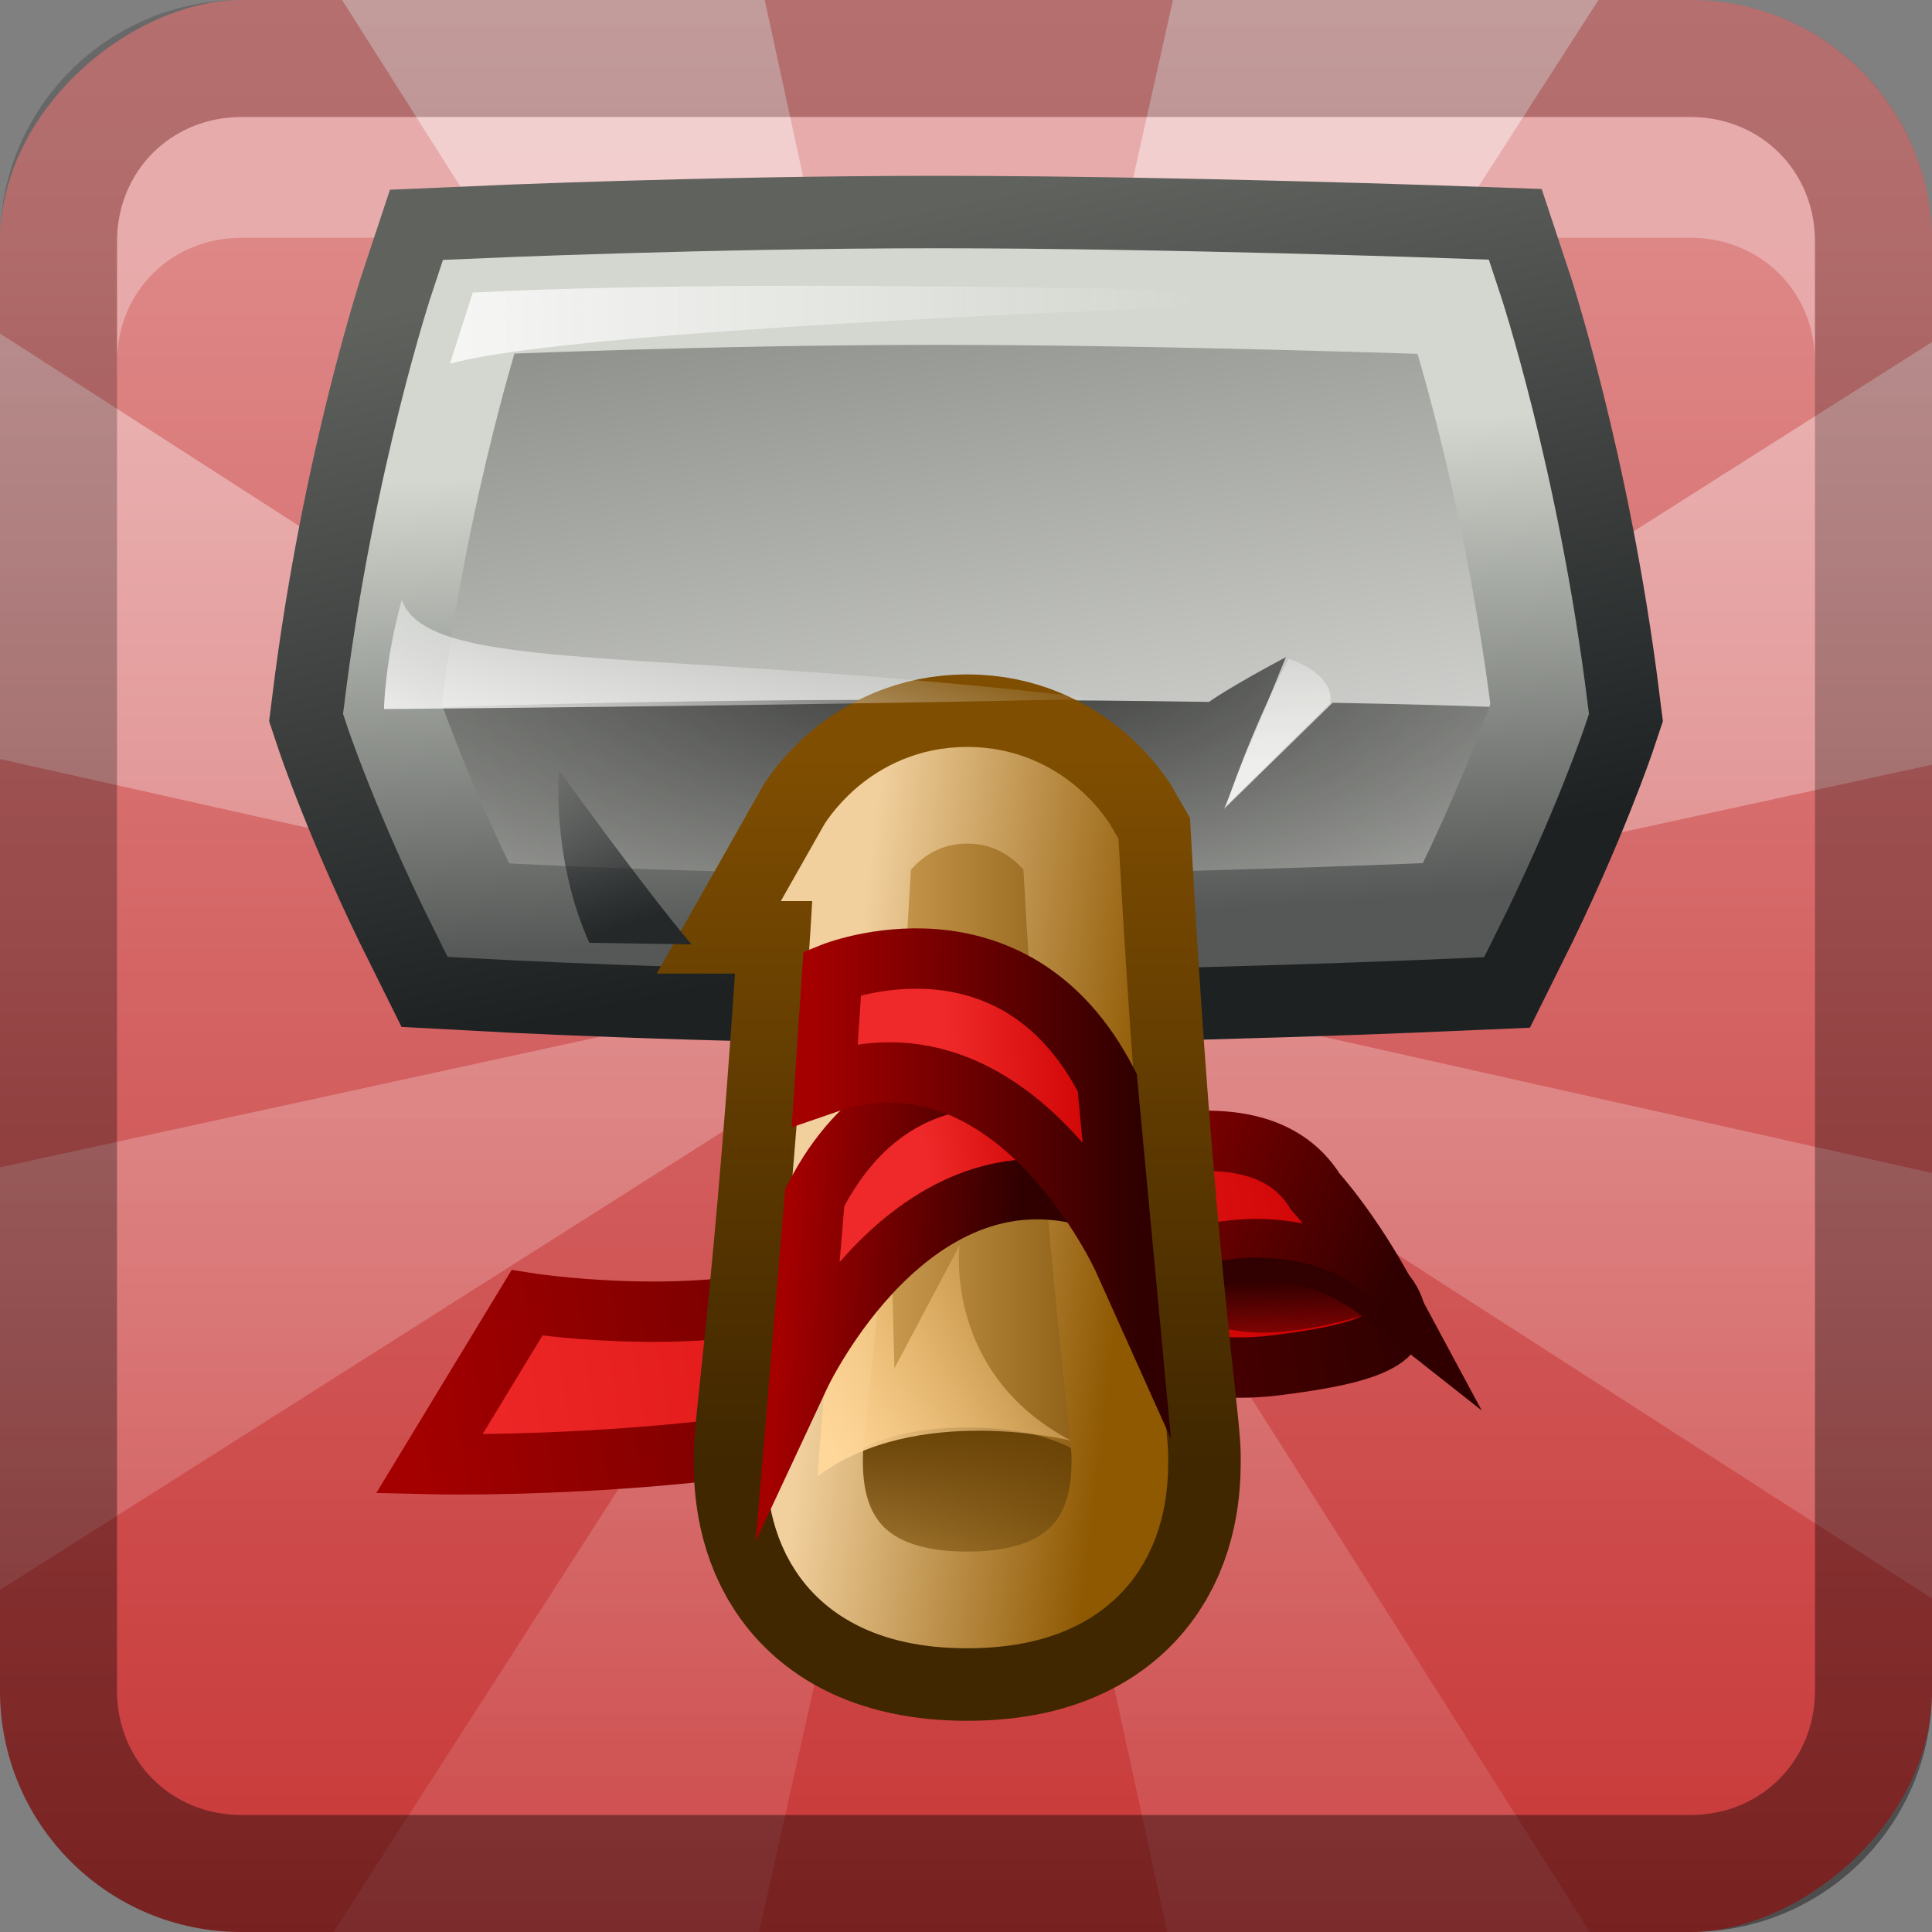 <?xml version="1.0" encoding="UTF-8" standalone="no"?>
<!-- Created with Inkscape (http://www.inkscape.org/) -->

<svg
   xmlns:dc="http://purl.org/dc/elements/1.1/"
   xmlns:cc="http://creativecommons.org/ns#"
   xmlns:rdf="http://www.w3.org/1999/02/22-rdf-syntax-ns#"
   xmlns:svg="http://www.w3.org/2000/svg"
   xmlns="http://www.w3.org/2000/svg"
   xmlns:xlink="http://www.w3.org/1999/xlink"
   xmlns:sodipodi="http://sodipodi.sourceforge.net/DTD/sodipodi-0.dtd"
   xmlns:inkscape="http://www.inkscape.org/namespaces/inkscape"
   width="16"
   height="16"
   id="svg2"
   sodipodi:version="0.32"
   inkscape:version="0.47 r22583"
   version="1.0"
   sodipodi:docname="Thunar.svg"
   inkscape:output_extension="org.inkscape.output.svg.inkscape"
   style="display:inline">
  <rect width="100%" height="100%" fill="#808080" stroke="none"/>
  <defs
     id="defs4">
    <inkscape:perspective
       sodipodi:type="inkscape:persp3d"
       inkscape:vp_x="0 : 8 : 1"
       inkscape:vp_y="0 : 1000 : 0"
       inkscape:vp_z="16 : 8 : 1"
       inkscape:persp3d-origin="8 : 5.3333333 : 1"
       id="perspective26" />
    <linearGradient
       inkscape:collect="always"
       id="linearGradient3327">
      <stop
         style="stop-color:#000000;stop-opacity:1;"
         offset="0"
         id="stop3330" />
      <stop
         style="stop-color:#000000;stop-opacity:0;"
         offset="1"
         id="stop3333" />
    </linearGradient>
    <linearGradient
       id="ButtonColor"
       x1="10.32"
       y1="21"
       x2="10.32"
       y2="0.999"
       gradientUnits="userSpaceOnUse">
      <stop
         style="stop-color:#29669f;stop-opacity:1;"
         offset="0"
         id="stop3189" />
      <stop
         style="stop-color:#88b6e0;stop-opacity:1;"
         offset="1"
         id="stop3191" />
    </linearGradient>
    <linearGradient
       inkscape:collect="always"
       xlink:href="#linearGradient3327"
       id="linearGradient3192"
       x1="9.057"
       y1="10.203"
       x2="9.057"
       y2="-12.199"
       gradientUnits="userSpaceOnUse"
       gradientTransform="translate(0,5.801)" />
    <linearGradient
       inkscape:collect="always"
       xlink:href="#linearGradient3614"
       id="linearGradient3204"
       x1="1"
       y1="9"
       x2="15"
       y2="9"
       gradientUnits="userSpaceOnUse"
       gradientTransform="translate(-17,-2)" />
    <linearGradient
       inkscape:collect="always"
       xlink:href="#ButtonColor"
       id="linearGradient3173"
       gradientUnits="userSpaceOnUse"
       gradientTransform="translate(-16,-1)"
       x1="1"
       y1="9"
       x2="15"
       y2="9" />
    <linearGradient
       inkscape:collect="always"
       xlink:href="#ButtonColor"
       id="linearGradient3177"
       gradientUnits="userSpaceOnUse"
       gradientTransform="translate(-16,-1)"
       x1="1"
       y1="9"
       x2="15"
       y2="9" />
    <linearGradient
       inkscape:collect="always"
       xlink:href="#ButtonColor"
       id="linearGradient3179"
       gradientUnits="userSpaceOnUse"
       gradientTransform="matrix(0,-1,1,0,-1,16)"
       x1="1"
       y1="9"
       x2="15"
       y2="9" />
    <linearGradient
       inkscape:collect="always"
       xlink:href="#linearGradient3327"
       id="linearGradient3612"
       x1="8"
       y1="15"
       x2="8"
       y2="-1"
       gradientUnits="userSpaceOnUse" />
    <linearGradient
       inkscape:collect="always"
       xlink:href="#linearGradient3327"
       id="linearGradient3629"
       x1="0"
       y1="8"
       x2="29.017"
       y2="8"
       gradientUnits="userSpaceOnUse"
       gradientTransform="matrix(0,-1,1,0,0,16)" />
    <inkscape:perspective
       id="perspective2981"
       inkscape:persp3d-origin="0.5 : 0.33333333 : 1"
       inkscape:vp_z="1 : 0.5 : 1"
       inkscape:vp_y="0 : 1000 : 0"
       inkscape:vp_x="0 : 0.5 : 1"
       sodipodi:type="inkscape:persp3d" />
    <linearGradient
       gradientTransform="matrix(0.19,0,0,0.19,-1.143,-1.143)"
       y2="109.107"
       x2="48"
       y1="6"
       x1="48"
       gradientUnits="userSpaceOnUse"
       id="linearGradient4478"
       xlink:href="#linearGradient3737-2"
       inkscape:collect="always" />
    <linearGradient
       inkscape:collect="always"
       id="linearGradient3737-2">
      <stop
         style="stop-color:#ffffff;stop-opacity:1;"
         offset="0"
         id="stop3739-1" />
      <stop
         style="stop-color:#ffffff;stop-opacity:0;"
         offset="1"
         id="stop3741-7" />
    </linearGradient>
    <linearGradient
       inkscape:collect="always"
       xlink:href="#linearGradient3614"
       id="linearGradient3181"
       x1="-3.061"
       y1="27.258"
       x2="-3.061"
       y2="7.254"
       gradientUnits="userSpaceOnUse"
       gradientTransform="translate(11.119,-6.258)" />
    <linearGradient
       id="linearGradient3614">
      <stop
         id="stop3616"
         offset="0"
         style="stop-color:#c83737;stop-opacity:1" />
      <stop
         id="stop3618"
         offset="1"
         style="stop-color:#de8787;stop-opacity:1" />
    </linearGradient>
    <linearGradient
       y2="7.254"
       x2="-3.061"
       y1="27.258"
       x1="-3.061"
       gradientTransform="translate(4.119,-12.258)"
       gradientUnits="userSpaceOnUse"
       id="linearGradient2995"
       xlink:href="#linearGradient3614"
       inkscape:collect="always" />
    <inkscape:perspective
       id="perspective3005"
       inkscape:persp3d-origin="0.5 : 0.33333333 : 1"
       inkscape:vp_z="1 : 0.5 : 1"
       inkscape:vp_y="0 : 1000 : 0"
       inkscape:vp_x="0 : 0.5 : 1"
       sodipodi:type="inkscape:persp3d" />
    <linearGradient
       inkscape:collect="always"
       xlink:href="#linearGradient2806"
       id="linearGradient4014"
       gradientUnits="userSpaceOnUse"
       gradientTransform="matrix(1.504,-0.24,0.24,1.504,-90.476,-11.445)"
       x1="7.225"
       y1="37.761"
       x2="42.109"
       y2="37.761" />
    <linearGradient
       inkscape:collect="always"
       id="linearGradient2806">
      <stop
         style="stop-color:#ef2929;stop-opacity:1"
         offset="0"
         id="stop2808" />
      <stop
         style="stop-color:#cc0000;stop-opacity:1"
         offset="1"
         id="stop2810" />
    </linearGradient>
    <linearGradient
       inkscape:collect="always"
       xlink:href="#linearGradient2928"
       id="linearGradient4016"
       gradientUnits="userSpaceOnUse"
       gradientTransform="matrix(1.504,-0.24,0.24,1.504,-90.476,-11.445)"
       x1="7.225"
       y1="37.761"
       x2="42.109"
       y2="37.761" />
    <linearGradient
       inkscape:collect="always"
       id="linearGradient2928">
      <stop
         style="stop-color:#a40000;stop-opacity:1;"
         offset="0"
         id="stop2930" />
      <stop
         style="stop-color:#300000;stop-opacity:1"
         offset="1"
         id="stop2932" />
    </linearGradient>
    <linearGradient
       inkscape:collect="always"
       xlink:href="#linearGradient2998"
       id="linearGradient4018"
       gradientUnits="userSpaceOnUse"
       gradientTransform="matrix(1.504,-0.24,0.24,1.504,-86.167,-12.119)"
       x1="20.375"
       y1="38.406"
       x2="11.562"
       y2="37.719" />
    <linearGradient
       inkscape:collect="always"
       id="linearGradient2998">
      <stop
         style="stop-color:#310000;stop-opacity:1;"
         offset="0"
         id="stop3000" />
      <stop
         style="stop-color:#310000;stop-opacity:0;"
         offset="1"
         id="stop3002" />
    </linearGradient>
    <linearGradient
       inkscape:collect="always"
       xlink:href="#linearGradient2806"
       id="linearGradient4020"
       gradientUnits="userSpaceOnUse"
       gradientTransform="matrix(1.504,-0.24,0.24,1.504,-90.476,-11.445)"
       x1="25.413"
       y1="35.894"
       x2="41.9"
       y2="35.894" />
    <linearGradient
       inkscape:collect="always"
       xlink:href="#linearGradient2928"
       id="linearGradient4022"
       gradientUnits="userSpaceOnUse"
       gradientTransform="matrix(1.504,-0.24,0.24,1.504,-90.476,-11.445)"
       x1="30.038"
       y1="32.262"
       x2="41.213"
       y2="39.525" />
    <linearGradient
       inkscape:collect="always"
       xlink:href="#linearGradient2440"
       id="linearGradient4024"
       gradientUnits="userSpaceOnUse"
       gradientTransform="matrix(1.523,0,0,1.523,-79.084,-18.053)"
       x1="22.675"
       y1="-1.304"
       x2="27.513"
       y2="23.544" />
    <linearGradient
       inkscape:collect="always"
       id="linearGradient2440">
      <stop
         style="stop-color:#60625e;stop-opacity:1"
         offset="0"
         id="stop2442" />
      <stop
         style="stop-color:#1d2122;stop-opacity:1"
         offset="1"
         id="stop2444" />
    </linearGradient>
    <linearGradient
       inkscape:collect="always"
       xlink:href="#linearGradient2396"
       id="linearGradient4026"
       gradientUnits="userSpaceOnUse"
       gradientTransform="matrix(1.523,0,0,1.523,-79.084,-18.053)"
       x1="31.117"
       y1="23.842"
       x2="26.548"
       y2="-1.775" />
    <linearGradient
       id="linearGradient2396">
      <stop
         style="stop-color:#e1e2df;stop-opacity:1;"
         offset="0"
         id="stop2398" />
      <stop
         style="stop-color:#888a85;stop-opacity:1"
         offset="1"
         id="stop2400" />
    </linearGradient>
    <radialGradient
       inkscape:collect="always"
       xlink:href="#linearGradient2416"
       id="radialGradient4028"
       gradientUnits="userSpaceOnUse"
       gradientTransform="matrix(-3.409,0,0,-1.539,44.215,-20.249)"
       cx="25"
       cy="-14.446"
       fx="25"
       fy="-14.446"
       r="20" />
    <linearGradient
       inkscape:collect="always"
       id="linearGradient2416">
      <stop
         style="stop-color:#30312f;stop-opacity:1"
         offset="0"
         id="stop2418" />
      <stop
         style="stop-color:#555753;stop-opacity:0;"
         offset="1"
         id="stop2420" />
    </linearGradient>
    <linearGradient
       inkscape:collect="always"
       xlink:href="#linearGradient2404"
       id="linearGradient4030"
       gradientUnits="userSpaceOnUse"
       gradientTransform="matrix(1.523,0,0,1.523,-79.084,-18.053)"
       x1="18.996"
       y1="7.247"
       x2="20.007"
       y2="23.842" />
    <linearGradient
       inkscape:collect="always"
       id="linearGradient2404">
      <stop
         style="stop-color:#d3d7cf;stop-opacity:1;"
         offset="0"
         id="stop2406" />
      <stop
         style="stop-color:#555856;stop-opacity:1"
         offset="1"
         id="stop2408" />
    </linearGradient>
    <linearGradient
       inkscape:collect="always"
       xlink:href="#linearGradient2998"
       id="linearGradient4032"
       gradientUnits="userSpaceOnUse"
       gradientTransform="matrix(1.504,-0.24,0.24,1.504,-90.476,-11.445)"
       x1="36.125"
       y1="37.699"
       x2="35.656"
       y2="41.324" />
    <linearGradient
       inkscape:collect="always"
       xlink:href="#linearGradient2970"
       id="linearGradient4034"
       gradientUnits="userSpaceOnUse"
       gradientTransform="matrix(1.504,-0.24,0.24,1.504,-90.476,-11.445)"
       x1="32.878"
       y1="31.905"
       x2="39.863"
       y2="36.03" />
    <linearGradient
       id="linearGradient2970">
      <stop
         style="stop-color:#fcaf3e;stop-opacity:1;"
         offset="0"
         id="stop2972" />
      <stop
         style="stop-color:#fcaf3e;stop-opacity:0;"
         offset="1"
         id="stop2974" />
    </linearGradient>
    <linearGradient
       inkscape:collect="always"
       xlink:href="#linearGradient2521"
       id="linearGradient4036"
       gradientUnits="userSpaceOnUse"
       gradientTransform="matrix(0.902,0,0,1,1.456,0)"
       x1="32.4"
       y1="17.6"
       x2="32.4"
       y2="42.369" />
    <linearGradient
       inkscape:collect="always"
       id="linearGradient2521">
      <stop
         style="stop-color:#7f4e01;stop-opacity:1"
         offset="0"
         id="stop2523" />
      <stop
         style="stop-color:#402700;stop-opacity:1"
         offset="1"
         id="stop2525" />
    </linearGradient>
    <linearGradient
       inkscape:collect="always"
       xlink:href="#linearGradient2505"
       id="linearGradient4038"
       gradientUnits="userSpaceOnUse"
       gradientTransform="matrix(0.902,0,0,1,1.456,0)"
       x1="17.6"
       y1="48.4"
       x2="32.4"
       y2="48.4" />
    <linearGradient
       inkscape:collect="always"
       id="linearGradient2505">
      <stop
         style="stop-color:#e9b96e;stop-opacity:1;"
         offset="0"
         id="stop2507" />
      <stop
         style="stop-color:#774a01;stop-opacity:1"
         offset="1"
         id="stop2509" />
    </linearGradient>
    <linearGradient
       inkscape:collect="always"
       xlink:href="#linearGradient2551"
       id="linearGradient4040"
       gradientUnits="userSpaceOnUse"
       x1="24"
       y1="40"
       x2="24.923"
       y2="48.45" />
    <linearGradient
       inkscape:collect="always"
       id="linearGradient2551">
      <stop
         style="stop-color:#5f3a00;stop-opacity:1;"
         offset="0"
         id="stop2553" />
      <stop
         style="stop-color:#5f3a00;stop-opacity:0;"
         offset="1"
         id="stop2555" />
    </linearGradient>
    <linearGradient
       inkscape:collect="always"
       xlink:href="#linearGradient2531"
       id="linearGradient4042"
       gradientUnits="userSpaceOnUse"
       x1="19.348"
       y1="31.764"
       x2="29.712"
       y2="33" />
    <linearGradient
       inkscape:collect="always"
       id="linearGradient2531">
      <stop
         style="stop-color:#f1d09e;stop-opacity:1"
         offset="0"
         id="stop2533" />
      <stop
         style="stop-color:#8f5902;stop-opacity:1"
         offset="1"
         id="stop2535" />
    </linearGradient>
    <linearGradient
       inkscape:collect="always"
       xlink:href="#linearGradient2432"
       id="linearGradient4044"
       gradientUnits="userSpaceOnUse"
       gradientTransform="matrix(1.523,0,0,1.523,-79.084,-18.053)"
       x1="36.82"
       y1="18"
       x2="36.82"
       y2="11.375" />
    <linearGradient
       inkscape:collect="always"
       id="linearGradient2432">
      <stop
         style="stop-color:#eeeeec;stop-opacity:1;"
         offset="0"
         id="stop2434" />
      <stop
         style="stop-color:#eeeeec;stop-opacity:0;"
         offset="1"
         id="stop2436" />
    </linearGradient>
    <linearGradient
       inkscape:collect="always"
       xlink:href="#linearGradient2415"
       id="linearGradient4046"
       gradientUnits="userSpaceOnUse"
       gradientTransform="matrix(1.521,-0.077,-0.082,-1.435,-77.075,9.648)"
       x1="23.906"
       y1="6.047"
       x2="24.746"
       y2="21.636" />
    <linearGradient
       inkscape:collect="always"
       id="linearGradient2415">
      <stop
         style="stop-color:#eeeeec;stop-opacity:1;"
         offset="0"
         id="stop2417" />
      <stop
         style="stop-color:#eeeeec;stop-opacity:0;"
         offset="1"
         id="stop2419" />
    </linearGradient>
    <linearGradient
       inkscape:collect="always"
       xlink:href="#linearGradient2415"
       id="linearGradient4048"
       gradientUnits="userSpaceOnUse"
       gradientTransform="matrix(-1.516,-0.019,-0.089,1.328,-3.394,-17.779)"
       x1="12.255"
       y1="14.821"
       x2="20.264"
       y2="8.149" />
    <linearGradient
       inkscape:collect="always"
       xlink:href="#linearGradient2415"
       id="linearGradient4050"
       gradientUnits="userSpaceOnUse"
       gradientTransform="matrix(1.516,-0.019,0.089,1.328,-78.876,-17.723)"
       x1="12.9"
       y1="12.908"
       x2="18.573"
       y2="9.713" />
    <linearGradient
       inkscape:collect="always"
       xlink:href="#linearGradient2950"
       id="linearGradient4052"
       gradientUnits="userSpaceOnUse"
       gradientTransform="matrix(1.504,-0.24,0.24,1.504,-90.476,-11.445)"
       x1="9.375"
       y1="39.688"
       x2="13.312"
       y2="35" />
    <linearGradient
       id="linearGradient2950"
       inkscape:collect="always">
      <stop
         id="stop2952"
         offset="0"
         style="stop-color:#fcaf3e;stop-opacity:1" />
      <stop
         id="stop2954"
         offset="1"
         style="stop-color:#f57900;stop-opacity:0;" />
    </linearGradient>
    <linearGradient
       inkscape:collect="always"
       xlink:href="#linearGradient2888"
       id="linearGradient4054"
       gradientUnits="userSpaceOnUse"
       gradientTransform="matrix(1.523,0,0,1.523,-77.561,-18.053)"
       x1="19.445"
       y1="42.078"
       x2="29.433"
       y2="34.035" />
    <linearGradient
       inkscape:collect="always"
       id="linearGradient2888">
      <stop
         style="stop-color:#ffd79a;stop-opacity:1"
         offset="0"
         id="stop2890" />
      <stop
         style="stop-color:#eeb660;stop-opacity:0;"
         offset="1"
         id="stop2892" />
    </linearGradient>
    <linearGradient
       inkscape:collect="always"
       xlink:href="#linearGradient2806"
       id="linearGradient4056"
       gradientUnits="userSpaceOnUse"
       gradientTransform="matrix(1.523,0,0,1.523,-77.561,-18.053)"
       x1="22.668"
       y1="32.237"
       x2="27.389"
       y2="31.441" />
    <linearGradient
       inkscape:collect="always"
       xlink:href="#linearGradient2928"
       id="linearGradient4058"
       gradientUnits="userSpaceOnUse"
       gradientTransform="matrix(1.523,0,0,1.523,-77.561,-18.053)"
       x1="17.806"
       y1="34.004"
       x2="25.709"
       y2="34.579" />
    <linearGradient
       inkscape:collect="always"
       xlink:href="#linearGradient2806"
       id="linearGradient4060"
       gradientUnits="userSpaceOnUse"
       gradientTransform="matrix(1.523,0,0,1.523,-77.561,-18.053)"
       x1="23.277"
       y1="32.055"
       x2="29.111"
       y2="31.967" />
    <linearGradient
       inkscape:collect="always"
       xlink:href="#linearGradient2928"
       id="linearGradient4062"
       gradientUnits="userSpaceOnUse"
       gradientTransform="matrix(1.523,0,0,1.523,-77.561,-18.053)"
       x1="18.681"
       y1="29.934"
       x2="29.907"
       y2="29.934" />
    <linearGradient
       inkscape:collect="always"
       xlink:href="#linearGradient2950"
       id="linearGradient4064"
       gradientUnits="userSpaceOnUse"
       gradientTransform="matrix(1.523,0,0,1.523,-77.561,-18.053)"
       x1="19.625"
       y1="27.072"
       x2="28.5"
       y2="27.072" />
    <linearGradient
       inkscape:collect="always"
       xlink:href="#linearGradient2950"
       id="linearGradient4066"
       gradientUnits="userSpaceOnUse"
       gradientTransform="matrix(1.523,0,0,1.523,-77.561,-18.053)"
       x1="18.827"
       y1="31.339"
       x2="23.335"
       y2="31.25" />
    <linearGradient
       inkscape:collect="always"
       xlink:href="#linearGradient2898"
       id="linearGradient4068"
       gradientUnits="userSpaceOnUse"
       gradientTransform="matrix(1.523,0,0,1.523,-77.561,-18.053)"
       x1="4.773"
       y1="17.55"
       x2="7.867"
       y2="8.093" />
    <linearGradient
       inkscape:collect="always"
       id="linearGradient2898">
      <stop
         style="stop-color:#f5f5f4;stop-opacity:1;"
         offset="0"
         id="stop2900" />
      <stop
         style="stop-color:#f5f5f4;stop-opacity:0;"
         offset="1"
         id="stop2902" />
    </linearGradient>
    <linearGradient
       inkscape:collect="always"
       xlink:href="#linearGradient2908"
       id="linearGradient4070"
       gradientUnits="userSpaceOnUse"
       gradientTransform="matrix(1.523,0,0,1.523,-77.561,-18.053)"
       x1="11.358"
       y1="23.826"
       x2="9.369"
       y2="17.771" />
    <linearGradient
       inkscape:collect="always"
       id="linearGradient2908">
      <stop
         style="stop-color:#252829;stop-opacity:1;"
         offset="0"
         id="stop2910" />
      <stop
         style="stop-color:#252829;stop-opacity:0;"
         offset="1"
         id="stop2912" />
    </linearGradient>
    <linearGradient
       inkscape:collect="always"
       xlink:href="#linearGradient2898"
       id="linearGradient4072"
       gradientUnits="userSpaceOnUse"
       gradientTransform="matrix(1.523,0,0,1.523,-77.561,-18.053)"
       x1="6.541"
       y1="2.197"
       x2="32.085"
       y2="2.197" />
    <linearGradient
       y2="2.197"
       x2="32.085"
       y1="2.197"
       x1="6.541"
       gradientTransform="matrix(1.523,0,0,1.523,-77.561,-18.053)"
       gradientUnits="userSpaceOnUse"
       id="linearGradient3193"
       xlink:href="#linearGradient2898"
       inkscape:collect="always" />
    <linearGradient
       inkscape:collect="always"
       xlink:href="#linearGradient2898"
       id="linearGradient3962"
       gradientUnits="userSpaceOnUse"
       gradientTransform="matrix(0.238,0,0,0.238,2.298,2.064)"
       x1="6.541"
       y1="2.197"
       x2="32.085"
       y2="2.197" />
    <linearGradient
       inkscape:collect="always"
       xlink:href="#linearGradient2908"
       id="linearGradient3965"
       gradientUnits="userSpaceOnUse"
       gradientTransform="matrix(0.238,0,0,0.238,2.298,2.064)"
       x1="11.358"
       y1="23.826"
       x2="9.369"
       y2="17.771" />
    <linearGradient
       inkscape:collect="always"
       xlink:href="#linearGradient2898"
       id="linearGradient3968"
       gradientUnits="userSpaceOnUse"
       gradientTransform="matrix(0.238,0,0,0.238,2.298,2.064)"
       x1="4.773"
       y1="17.55"
       x2="7.867"
       y2="8.093" />
    <linearGradient
       inkscape:collect="always"
       xlink:href="#linearGradient2950"
       id="linearGradient3971"
       gradientUnits="userSpaceOnUse"
       gradientTransform="matrix(0.345,0,0,0.345,2.699,-3.273)"
       x1="18.827"
       y1="31.339"
       x2="23.335"
       y2="31.25" />
    <linearGradient
       inkscape:collect="always"
       xlink:href="#linearGradient2950"
       id="linearGradient3974"
       gradientUnits="userSpaceOnUse"
       gradientTransform="matrix(0.345,0,0,0.345,2.699,-3.273)"
       x1="19.625"
       y1="27.072"
       x2="28.5"
       y2="27.072" />
    <linearGradient
       inkscape:collect="always"
       xlink:href="#linearGradient2806"
       id="linearGradient3977"
       gradientUnits="userSpaceOnUse"
       gradientTransform="matrix(0.238,0,0,0.238,2.298,2.064)"
       x1="23.277"
       y1="32.055"
       x2="29.111"
       y2="31.967" />
    <linearGradient
       inkscape:collect="always"
       xlink:href="#linearGradient2928"
       id="linearGradient3979"
       gradientUnits="userSpaceOnUse"
       gradientTransform="matrix(0.238,0,0,0.238,2.298,2.064)"
       x1="18.681"
       y1="29.934"
       x2="29.907"
       y2="29.934" />
    <linearGradient
       inkscape:collect="always"
       xlink:href="#linearGradient2806"
       id="linearGradient3982"
       gradientUnits="userSpaceOnUse"
       gradientTransform="matrix(0.238,0,0,0.238,2.298,2.064)"
       x1="22.668"
       y1="32.237"
       x2="27.389"
       y2="31.441" />
    <linearGradient
       inkscape:collect="always"
       xlink:href="#linearGradient2928"
       id="linearGradient3984"
       gradientUnits="userSpaceOnUse"
       gradientTransform="matrix(0.238,0,0,0.238,2.298,2.064)"
       x1="17.806"
       y1="34.004"
       x2="25.709"
       y2="34.579" />
    <linearGradient
       inkscape:collect="always"
       xlink:href="#linearGradient2888"
       id="linearGradient3987"
       gradientUnits="userSpaceOnUse"
       gradientTransform="matrix(0.238,0,0,0.238,2.298,2.064)"
       x1="19.445"
       y1="42.078"
       x2="29.433"
       y2="34.035" />
    <linearGradient
       inkscape:collect="always"
       xlink:href="#linearGradient2950"
       id="linearGradient3990"
       gradientUnits="userSpaceOnUse"
       gradientTransform="matrix(0.34,-0.054,0.054,0.34,-0.223,-1.778)"
       x1="9.375"
       y1="39.688"
       x2="13.312"
       y2="35" />
    <linearGradient
       inkscape:collect="always"
       xlink:href="#linearGradient2415"
       id="linearGradient3993"
       gradientUnits="userSpaceOnUse"
       gradientTransform="matrix(0.343,-0.004,0.02,0.3,2.401,-3.198)"
       x1="12.9"
       y1="12.908"
       x2="18.573"
       y2="9.713" />
    <linearGradient
       inkscape:collect="always"
       xlink:href="#linearGradient2415"
       id="linearGradient3996"
       gradientUnits="userSpaceOnUse"
       gradientTransform="matrix(-0.343,-0.004,-0.02,0.3,19.476,-3.211)"
       x1="12.255"
       y1="14.821"
       x2="20.264"
       y2="8.149" />
    <linearGradient
       inkscape:collect="always"
       xlink:href="#linearGradient2415"
       id="linearGradient3999"
       gradientUnits="userSpaceOnUse"
       gradientTransform="matrix(0.344,-0.017,-0.019,-0.325,2.808,2.993)"
       x1="23.906"
       y1="6.047"
       x2="24.746"
       y2="21.636" />
    <linearGradient
       inkscape:collect="always"
       xlink:href="#linearGradient2432"
       id="linearGradient4002"
       gradientUnits="userSpaceOnUse"
       gradientTransform="matrix(0.238,0,0,0.238,2.061,2.064)"
       x1="36.82"
       y1="18"
       x2="36.82"
       y2="11.375" />
    <linearGradient
       inkscape:collect="always"
       xlink:href="#linearGradient2970"
       id="linearGradient4010"
       gradientUnits="userSpaceOnUse"
       gradientTransform="matrix(0.34,-0.054,0.054,0.34,-0.223,-1.778)"
       x1="32.878"
       y1="31.905"
       x2="39.863"
       y2="36.03" />
    <linearGradient
       inkscape:collect="always"
       xlink:href="#linearGradient2998"
       id="linearGradient4013"
       gradientUnits="userSpaceOnUse"
       gradientTransform="matrix(0.235,-0.037,0.037,0.235,0.284,3.097)"
       x1="36.125"
       y1="37.699"
       x2="35.656"
       y2="41.324" />
    <linearGradient
       inkscape:collect="always"
       xlink:href="#linearGradient2404"
       id="linearGradient4017"
       gradientUnits="userSpaceOnUse"
       gradientTransform="matrix(0.238,0,0,0.238,2.061,2.064)"
       x1="18.996"
       y1="7.247"
       x2="20.007"
       y2="23.842" />
    <radialGradient
       inkscape:collect="always"
       xlink:href="#linearGradient2416"
       id="radialGradient4020"
       gradientUnits="userSpaceOnUse"
       gradientTransform="matrix(-0.532,0,0,-0.24,21.289,1.721)"
       cx="25"
       cy="-14.446"
       fx="25"
       fy="-14.446"
       r="20" />
    <linearGradient
       inkscape:collect="always"
       xlink:href="#linearGradient2396"
       id="linearGradient4023"
       gradientUnits="userSpaceOnUse"
       gradientTransform="matrix(0.238,0,0,0.238,2.061,2.064)"
       x1="31.117"
       y1="23.842"
       x2="26.548"
       y2="-1.775" />
    <linearGradient
       inkscape:collect="always"
       xlink:href="#linearGradient2440"
       id="linearGradient4027"
       gradientUnits="userSpaceOnUse"
       gradientTransform="matrix(0.238,0,0,0.238,2.061,2.064)"
       x1="22.675"
       y1="-1.304"
       x2="27.513"
       y2="23.544" />
    <linearGradient
       inkscape:collect="always"
       xlink:href="#linearGradient2806"
       id="linearGradient4031"
       gradientUnits="userSpaceOnUse"
       gradientTransform="matrix(0.235,-0.037,0.037,0.235,0.284,3.097)"
       x1="25.413"
       y1="35.894"
       x2="41.9"
       y2="35.894" />
    <linearGradient
       inkscape:collect="always"
       xlink:href="#linearGradient2928"
       id="linearGradient4033"
       gradientUnits="userSpaceOnUse"
       gradientTransform="matrix(0.235,-0.037,0.037,0.235,0.284,3.097)"
       x1="30.038"
       y1="32.262"
       x2="41.213"
       y2="39.525" />
    <linearGradient
       inkscape:collect="always"
       xlink:href="#linearGradient2998"
       id="linearGradient4037"
       gradientUnits="userSpaceOnUse"
       gradientTransform="matrix(0.34,-0.054,0.054,0.34,0.752,-1.931)"
       x1="20.375"
       y1="38.406"
       x2="11.562"
       y2="37.719" />
    <linearGradient
       inkscape:collect="always"
       xlink:href="#linearGradient2806"
       id="linearGradient4041"
       gradientUnits="userSpaceOnUse"
       gradientTransform="matrix(0.235,-0.037,0.037,0.235,0.284,3.097)"
       x1="7.225"
       y1="37.761"
       x2="42.109"
       y2="37.761" />
    <linearGradient
       inkscape:collect="always"
       xlink:href="#linearGradient2928"
       id="linearGradient4043"
       gradientUnits="userSpaceOnUse"
       gradientTransform="matrix(0.235,-0.037,0.037,0.235,0.284,3.097)"
       x1="7.225"
       y1="37.761"
       x2="42.109"
       y2="37.761" />
    <linearGradient
       inkscape:collect="always"
       xlink:href="#linearGradient2521"
       id="linearGradient4045"
       gradientUnits="userSpaceOnUse"
       gradientTransform="matrix(0.902,0,0,1,1.456,0)"
       x1="32.4"
       y1="17.6"
       x2="32.4"
       y2="42.369" />
    <linearGradient
       inkscape:collect="always"
       xlink:href="#linearGradient2505"
       id="linearGradient4047"
       gradientUnits="userSpaceOnUse"
       gradientTransform="matrix(0.902,0,0,1,1.456,0)"
       x1="17.6"
       y1="48.4"
       x2="32.4"
       y2="48.4" />
    <linearGradient
       inkscape:collect="always"
       xlink:href="#linearGradient2551"
       id="linearGradient4049"
       gradientUnits="userSpaceOnUse"
       x1="24"
       y1="40"
       x2="24.923"
       y2="48.45" />
    <linearGradient
       inkscape:collect="always"
       xlink:href="#linearGradient2531"
       id="linearGradient4051"
       gradientUnits="userSpaceOnUse"
       x1="19.348"
       y1="31.764"
       x2="29.712"
       y2="33" />
  </defs>
  <sodipodi:namedview
     id="base"
     pagecolor="#ffffff"
     bordercolor="#e7e7e7"
     borderopacity="1"
     inkscape:pageopacity="0.0"
     inkscape:pageshadow="2"
     inkscape:zoom="20.568488"
     inkscape:cx="-7.5591281"
     inkscape:cy="8.5758953"
     inkscape:document-units="px"
     inkscape:current-layer="layer1"
     showgrid="true"
     inkscape:showpageshadow="false"
     showguides="true"
     inkscape:guide-bbox="true"
     inkscape:window-width="1920"
     inkscape:window-height="1023"
     inkscape:window-x="0"
     inkscape:window-y="24"
     inkscape:window-maximized="1">
    <sodipodi:guide
       orientation="1,0"
       position="0,112"
       id="guide2383" />
    <sodipodi:guide
       orientation="0,1"
       position="26.278,128"
       id="guide2385" />
    <sodipodi:guide
       orientation="1,0"
       position="128,54.082"
       id="guide2387" />
    <sodipodi:guide
       orientation="0,1"
       position="78.156,0"
       id="guide2389" />
    <sodipodi:guide
       orientation="0,1"
       position="60.864,64.085"
       id="guide2391" />
    <inkscape:grid
       type="xygrid"
       id="grid3672"
       visible="true"
       enabled="true" />
  </sodipodi:namedview>
  <g
     inkscape:label="Button"
     inkscape:groupmode="layer"
     id="layer1">
    <rect
       ry="2"
       rx="2"
       y="0"
       x="-16"
       height="16"
       width="16"
       id="rect3196"
       style="fill:url(#linearGradient3204);fill-opacity:1.0;fill-rule:nonzero;stroke:none"
       transform="matrix(0,-1,1,0,0,0)" />
    <path
       style="fill:#ffffff;fill-opacity:1;fill-rule:nonzero;stroke:none;opacity:0.3"
       d="M 2 0.969 C 1.417 0.969 0.969 1.417 0.969 2 L 0.969 3 C 0.969 2.417 1.417 1.969 2 1.969 L 14 1.969 C 14.583 1.969 15.031 2.417 15.031 3 L 15.031 2 C 15.031 1.417 14.583 0.969 14 0.969 L 2 0.969 z "
       id="path2843" />
    <path
       style="opacity:0.45;fill:url(#linearGradient4478);fill-opacity:1;stroke:none;display:inline"
       d="M 2.833,0 7.744,7.744 0,2.762 0,6.286 7.661,8 0,9.667 0,13.167 7.744,8.256 2.762,16 6.286,16 8,8.339 9.667,16 13.167,16 8.256,8.256 16,13.238 16,9.714 8.339,8 16,6.333 l 0,-3.5 L 8.256,7.744 13.238,0 9.714,0 8,7.661 6.333,0 l -3.5,0 z"
       id="path4141" />
    <path
       style="opacity:0.4;fill:url(#linearGradient3629);fill-opacity:1;fill-rule:nonzero;stroke:none"
       d="m 0,14 c 0,1.108 0.892,2 2,2 l 12,0 c 1.108,0 2,-0.892 2,-2 L 16,2 C 16,0.892 15.108,0 14,0 L 2,0 C 0.892,0 0,0.892 0,2 l 0,12 z m 0.969,0 0,-12 C 0.969,1.417 1.417,0.969 2,0.969 l 12,0 c 0.583,0 1.031,0.448 1.031,1.031 l 0,12 c 0,0.583 -0.448,1.031 -1.031,1.031 l -12,0 C 1.417,15.031 0.969,14.583 0.969,14 z"
       id="rect2835" />
    <path
       style="fill:url(#linearGradient4041);fill-opacity:1;fill-rule:evenodd;stroke:url(#linearGradient4043);stroke-width:0.5;stroke-linecap:butt;stroke-linejoin:miter;stroke-miterlimit:8.5;stroke-opacity:1;stroke-dasharray:none;stroke-dashoffset:0"
       d="m 4.364,10.79 c 0,0 1.299,0.205 2.277,-0.072 0.978,-0.277 4.206,-0.857 4.206,-0.857 l 0.653,0.89 c 0.2,0.314 -0.108,0.454 -0.934,0.556 -0.826,0.102 -1.063,-0.27 -2.439,0.23 -1.81,0.658 -4.573,0.588 -4.573,0.588 L 4.364,10.79 z"
       id="path2968"
       sodipodi:nodetypes="csccsscc" />
    <path
       style="fill:url(#linearGradient4031);fill-opacity:1;fill-rule:evenodd;stroke:url(#linearGradient4033);stroke-width:0.5;stroke-linecap:butt;stroke-linejoin:miter;stroke-miterlimit:8.5;stroke-opacity:1;stroke-dasharray:none;stroke-dashoffset:0"
       d="m 7.985,10.017 c 0.815,-0.356 2.382,-0.998 2.908,-0.148 0,0 0.295,0.322 0.589,0.87 -1.277,-1.009 -2.511,0.19 -3.683,0.573 l 0.185,-1.295 z"
       id="path2956"
       sodipodi:nodetypes="ccccc" />
    <path
       sodipodi:nodetypes="csscccsccc"
       id="path2190"
       d="m 3.961,2.54 c 0,0 1.901,-0.084 3.801,-0.084 0.552,0 1.144,0.007 1.707,0.017 1.374,0.025 2.569,0.067 2.569,0.067 0,0 0.475,1.428 0.713,3.332 0,0 -0.238,0.714 -0.713,1.666 0,0 -2.376,0.105 -4.276,0.105 -1.901,0 -3.801,-0.105 -3.801,-0.105 C 3.486,6.586 3.249,5.872 3.249,5.872 3.486,3.968 3.961,2.54 3.961,2.54 z"
       style="fill:none;stroke:url(#linearGradient4027);stroke-width:2;stroke-linecap:butt;stroke-linejoin:miter;stroke-miterlimit:100;stroke-opacity:1;stroke-dasharray:none;stroke-dashoffset:0" />
    <path
       style="fill:url(#linearGradient4023);fill-opacity:1;fill-rule:evenodd;stroke:none"
       d="m 3.961,2.54 c 0,0 1.901,-0.084 3.801,-0.084 1.901,0 4.276,0.084 4.276,0.084 0,0 0.475,1.428 0.713,3.332 0,0 -0.238,0.714 -0.713,1.666 0,0 -2.376,0.105 -4.276,0.105 -1.901,0 -3.801,-0.105 -3.801,-0.105 C 3.486,6.586 3.249,5.872 3.249,5.872 3.486,3.968 3.961,2.54 3.961,2.54 z"
       id="path1315"
       sodipodi:nodetypes="cscccsccc" />
    <path
       style="fill:url(#radialGradient4020);fill-opacity:1;fill-rule:evenodd;stroke:none"
       d="M 6.701,5.798 C 4.521,5.815 3.249,5.872 3.249,5.872 l 0.713,1.666 c 0,0 4.004,0.147 8.077,0 L 12.751,5.872 c 0,0 -0.463,-0.029 -1.715,-0.052 l -0.898,0.878 0.511,-1.256 c -0.475,0.253 -0.637,0.371 -0.637,0.371 -0.666,-0.01 -1.111,-0.015 -2.012,-0.015 -0.464,0 -0.895,-0.003 -1.299,0 z"
       id="path2414"
       sodipodi:nodetypes="cccccccccsc" />
    <path
       sodipodi:nodetypes="cscccsccc"
       id="path2412"
       d="m 3.961,2.54 c 0,0 1.901,-0.084 3.801,-0.084 1.901,0 4.276,0.084 4.276,0.084 0,0 0.475,1.428 0.713,3.332 0,0 -0.238,0.714 -0.713,1.666 0,0 -2.376,0.105 -4.276,0.105 C 5.862,7.643 3.961,7.538 3.961,7.538 3.486,6.586 3.249,5.872 3.249,5.872 3.486,3.968 3.961,2.54 3.961,2.54 z"
       style="fill:none;stroke:url(#linearGradient4017);stroke-width:0.8;stroke-linecap:butt;stroke-linejoin:miter;stroke-miterlimit:100;stroke-opacity:1;stroke-dasharray:none;stroke-dashoffset:0" />
    <path
       style="fill:url(#linearGradient4013);fill-opacity:1;fill-rule:evenodd;stroke:none;stroke-width:0.5;stroke-miterlimit:8.5;stroke-dasharray:none"
       d="m 8.786,10.988 c 0,0 0.826,-0.066 1.479,0.035 0.466,0.072 1.161,-0.17 1.161,-0.17 0,0 -0.231,-0.436 -1.032,-0.438 -0.703,-0.002 -1.591,0.585 -1.608,0.573 z"
       id="path2988"
       sodipodi:nodetypes="cscsc" />
    <g
       transform="matrix(0.238,0,0,0.238,2.298,2.064)"
       id="g2515">
      <path
         style="fill:none;stroke:url(#linearGradient4045);stroke-width:8.411;stroke-linecap:butt;stroke-linejoin:miter;stroke-miterlimit:100;stroke-opacity:1;stroke-dasharray:none;stroke-dashoffset:0"
         d="m 20.393,21 c 0,0 1.127,-2 3.607,-2 2.48,0 3.607,2 3.607,2 0.789,14.125 1.705,20 1.705,21 0,1 0.098,5 -5.312,5 -5.411,0 -5.312,-4 -5.312,-5 0,-1 0.916,-7.25 1.705,-21 z"
         id="path2529"
         sodipodi:nodetypes="czcszsc" />
      <path
         sodipodi:nodetypes="czcszsc"
         id="path2495"
         d="m 20.393,21 c 0,0 1.127,-2 3.607,-2 2.48,0 3.607,2 3.607,2 0.789,14.125 1.705,20 1.705,21 0,1 0.098,5 -5.312,5 -5.411,0 -5.312,-4 -5.312,-5 0,-1 0.916,-7.25 1.705,-21 z"
         style="fill:url(#linearGradient4047);fill-opacity:1;fill-rule:evenodd;stroke:none" />
      <path
         sodipodi:nodetypes="czcsc"
         id="path2541"
         d="m 19,43 c 0,0 0.75,-2 5,-2 4.25,0 5,2 5,2 0,0 2,4 -5,4 -7,0 -5,-4 -5,-4 z"
         style="fill:url(#linearGradient4049);fill-opacity:1;fill-rule:evenodd;stroke:none" />
      <path
         style="fill:none;stroke:url(#linearGradient4051);stroke-width:3.364;stroke-linecap:butt;stroke-linejoin:miter;stroke-miterlimit:100;stroke-opacity:1;stroke-dasharray:none;stroke-dashoffset:0"
         d="m 20.393,21 c 0,0 1.127,-2 3.607,-2 2.48,0 3.607,2 3.607,2 0.789,14.125 1.705,20 1.705,21 0,1 0.098,5 -5.312,5 -5.411,0 -5.312,-4 -5.312,-5 0,-1 0.916,-7.25 1.705,-21 z"
         id="path2539"
         sodipodi:nodetypes="czcszsc" />
    </g>
    <path
       style="fill:url(#linearGradient4002);fill-opacity:1;fill-rule:evenodd;stroke:none"
       d="m 10.153,6.675 c 0,0 0.223,-0.669 0.52,-1.22 0,0 0.386,0.119 0.342,0.372 l -0.861,0.848 z"
       id="path2430"
       sodipodi:nodetypes="cccc" />
    <path
       style="fill:url(#linearGradient3987);fill-opacity:1;fill-rule:evenodd;stroke:none"
       d="M 6.771,12.226 C 7.587,11.613 8.871,11.931 8.871,11.931 7.809,11.374 7.947,10.312 7.947,10.312 L 7.407,11.332 7.296,6.988 c 0,0 -0.459,4.168 -0.525,5.238 z"
       id="path2886"
       sodipodi:nodetypes="cccccc" />
    <path
       sodipodi:nodetypes="ccccc"
       id="path2804"
       d="M 8.995,9.07 9.13,9.943 C 7.555,9.396 6.624,11.39 6.624,11.39 L 6.747,9.918 C 7.524,8.404 8.995,9.07 8.995,9.07 z"
       style="fill:url(#linearGradient3982);fill-opacity:1;fill-rule:evenodd;stroke:url(#linearGradient3984);stroke-width:0.5;stroke-linecap:butt;stroke-linejoin:miter;stroke-miterlimit:8.5;stroke-opacity:1;stroke-dasharray:none;stroke-dashoffset:0" />
    <path
       style="fill:url(#linearGradient3977);fill-opacity:1;fill-rule:evenodd;stroke:url(#linearGradient3979);stroke-width:0.5;stroke-linecap:butt;stroke-linejoin:miter;stroke-miterlimit:8.5;stroke-opacity:1;stroke-dasharray:none;stroke-dashoffset:0"
       d="M 6.892,8.058 6.831,8.976 C 8.406,8.429 9.308,10.438 9.308,10.438 L 9.17,8.966 C 8.393,7.452 6.892,8.058 6.892,8.058 z"
       id="path2584"
       sodipodi:nodetypes="ccccc" />
    <path
       style="fill:url(#linearGradient3968);fill-opacity:1;fill-rule:evenodd;stroke:none"
       d="m 3.18,5.873 c 0,0 0.005,-0.389 0.147,-0.905 0.226,0.621 2.045,0.381 5.774,0.82 -2.801,0.06 -5.921,0.084 -5.921,0.084 z"
       id="path2896"
       sodipodi:nodetypes="cccc" />
    <path
       style="fill:url(#linearGradient3965);fill-opacity:1;fill-rule:evenodd;stroke:none"
       d="M 4.881,7.808 C 4.566,7.114 4.629,6.378 4.629,6.378 c 0,0 0.721,1.001 1.098,1.443 L 4.881,7.808 z"
       id="path2906"
       sodipodi:nodetypes="cccc" />
    <path
       style="fill:url(#linearGradient3962);fill-opacity:1;fill-rule:evenodd;stroke:none"
       d="M 3.915,2.423 3.726,3.012 C 5.028,2.654 12.105,2.465 12.105,2.465 c 0,0 -5.354,-0.189 -8.189,-0.042 z"
       id="path3044"
       sodipodi:nodetypes="cccc" />
  </g>
</svg>
